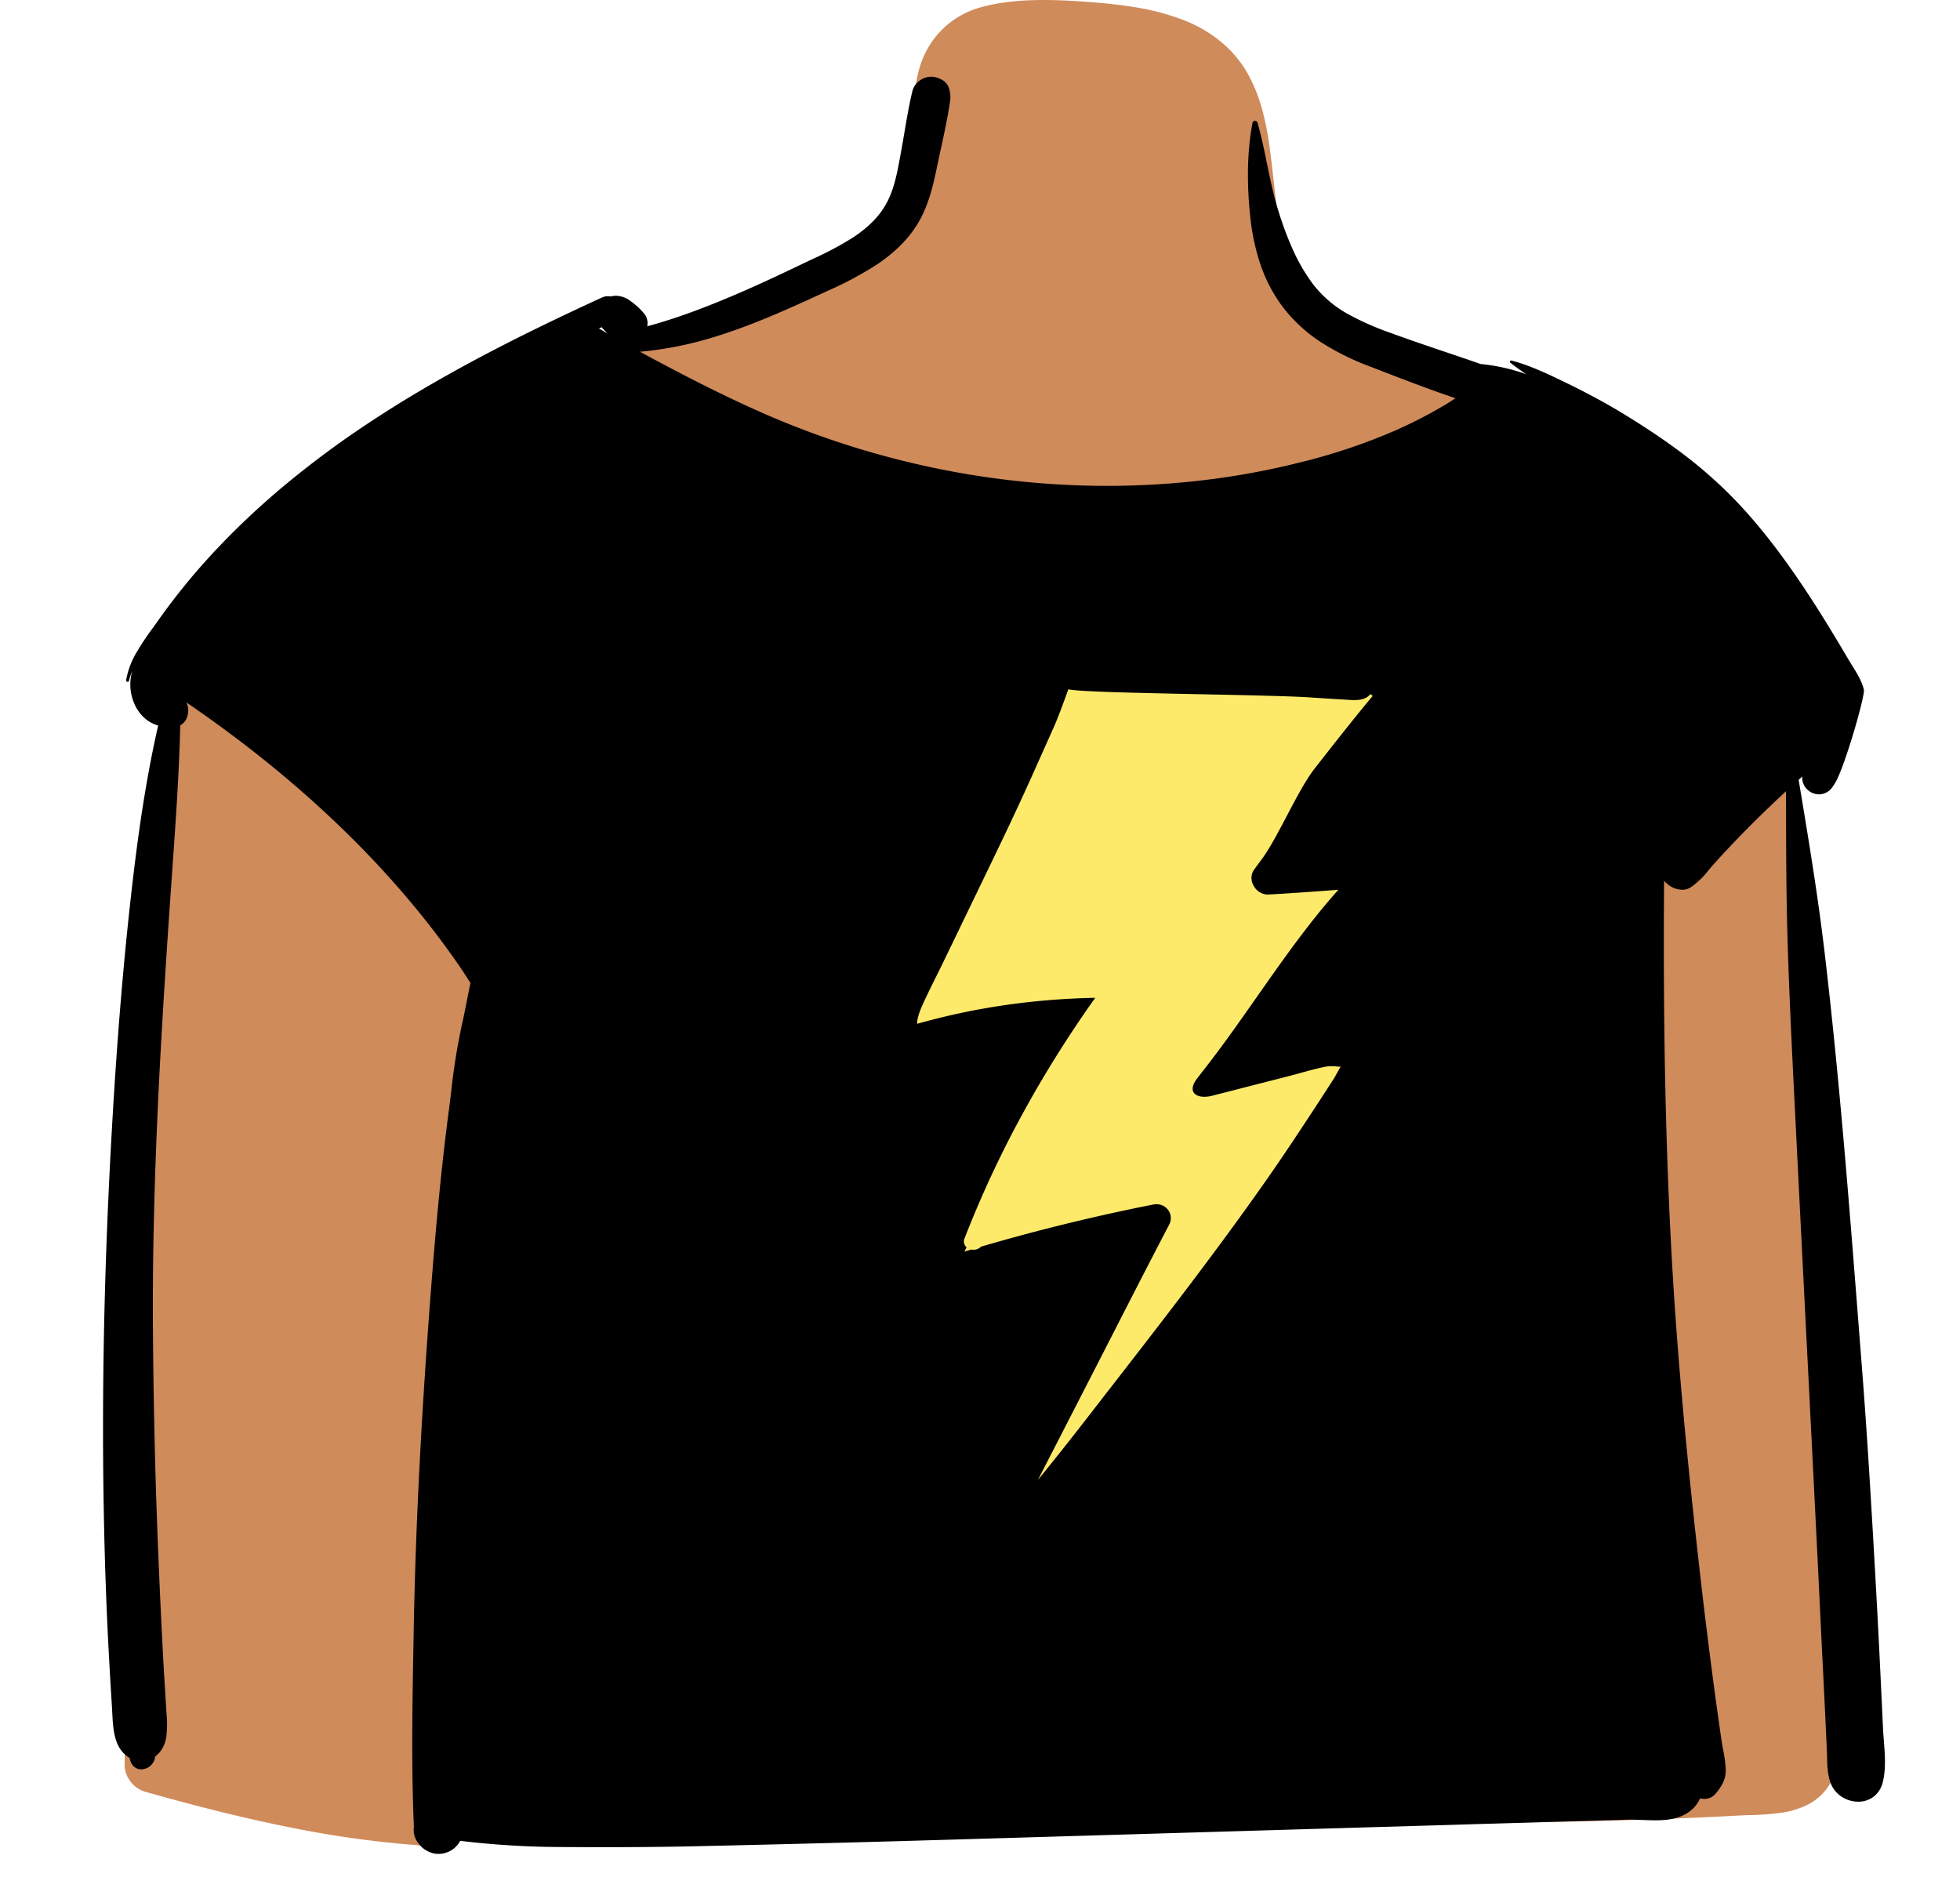<svg xmlns="http://www.w3.org/2000/svg" width="818" height="788" viewBox="0 0 818 788">
  <g id="body_Thunder_T-Shirt" data-name="body/Thunder T-Shirt" transform="translate(0 55)">
    <path id="_Skin" data-name="✋ Skin" d="M131.6,770.609c-.347,0-.725-.011-1.124-.031a427.35,427.35,0,0,1-61.506-7.994c-17.768-3.537-36.332-8.1-60.191-14.791a12.184,12.184,0,0,1-6.292-4.318A11.688,11.688,0,0,1,0,736.268c.746-57.826,2.4-116.081,4.922-173.147,2.258-51.137,5.275-102.964,8.968-154.042,1.608-22.229,3.372-44.726,5.244-66.868l.816-9.547c.217-2.514.418-5.065.612-7.532.765-9.727,1.556-19.786,3.485-29.459a66.76,66.76,0,0,1,5.8-16.876,75.484,75.484,0,0,1,9.909-14.849c1.674-1.976,7.515-7.242,16.893-15.229,8.687-7.4,19.951-16.736,31.719-26.293,21.179-17.2,47.477-37.936,57.768-44.54,12.153-7.8,24.924-14.918,37.274-21.8,6.4-3.569,13.025-7.259,19.49-11.005a35.16,35.16,0,0,1,10.449-3.63c4.136-.94,8.043-1.828,11.731-4.9,2.007-1.671,19.57-8.854,36.555-15.8,12.953-5.3,26.346-10.775,32.384-13.63l.409-.2a125.942,125.942,0,0,0,15.116-8.333A57.833,57.833,0,0,0,322.2,87.468c1.344-1.614,3.243-7.591,4.572-12.647,1.655-6.3,2.727-12.144,2.731-14.894,0-1.8-.018-3.655-.039-5.447-.1-8.916-.207-18.135,2.458-26.689a38.612,38.612,0,0,1,3.857-8.585A35.86,35.86,0,0,1,348.76,6.6,38.359,38.359,0,0,1,357.48,3c7.285-2.017,15.813-3,26.071-3,6.3,0,12.493.377,16.605.661,5.9.407,13.658,1.04,21.406,2.329a100.3,100.3,0,0,1,20.76,5.524,56.39,56.39,0,0,1,15.544,9.167,47.632,47.632,0,0,1,11.379,13.973,67.859,67.859,0,0,1,5.531,14.068,116.1,116.1,0,0,1,2.975,14.838c.614,4.338,1.116,8.67,1.527,12.335l.95,8.567c.372,3.27.7,5.734,1.348,9.387a84.391,84.391,0,0,0,3.534,13.988A44.071,44.071,0,0,0,491.5,116.76a56.005,56.005,0,0,0,9.886,10.01,75.358,75.358,0,0,0,11.648,7.513c8.211,4.357,17.266,7.625,26.023,10.786,2.749.992,5.592,2.018,8.346,3.057a46.333,46.333,0,0,1,16.749,10.386,33.509,33.509,0,0,1,9.2,17.282c.629,3.121,6.68,11.79,17.985,25.767,9.377,11.594,22.05,26.46,37.665,44.184,27.491,31.2,56.111,62.141,61.254,66.973l.281.258c6.352,5.72,7.01,15.519,7.591,24.164.146,2.166.283,4.212.5,6.146,1.176,10.393,2.317,20.986,3.389,31.486,2.17,21.256,4.129,42.81,5.822,64.063,3.315,41.611,5.756,83.858,7.257,125.569,1.5,41.73,2.1,84.044,1.781,125.765l-.04,4.746c-.024,2.6-.038,5.22-.051,7.759-.042,7.942-.084,16.154-.446,24.2-.564,12.557-4.945,21.231-13.019,25.781a34.966,34.966,0,0,1-12.141,3.871,115.43,115.43,0,0,1-12.993.951c-1.494.053-3.039.107-4.531.182l-.587.031c-10.025.549-20.647,1.033-31.57,1.438-29.922,1.107-62.28,1.623-101.835,1.623-8.272,0-16.969-.021-26.587-.066-15.446-.071-31.157-.193-46.35-.311h-.1c-23.848-.185-48.509-.377-72.758-.377-25.238,0-47.42.211-67.813.644-24.285.516-46.453,1.347-67.771,2.542-1.607.09-3.552.136-5.781.136-10.954,0-27.658-1.059-45.342-2.181l-1.636-.1c-16.893-1.07-36.04-2.284-49.159-2.284-4.2,0-7.643.128-10.226.379-5.339.519-8.607,1.627-9.991,3.386-1.085,1.38-.863,2.946-.667,4.328.162,1.146.3,2.135-.294,2.823C134.625,770.31,133.487,770.609,131.6,770.609ZM380.264,277.188,297.976,437.44h53.508l-38.354,89.037h84.229L367.479,651.191,538.348,437.44H474.229l64.119-84.159H493.876l44.472-71.272Z" transform="translate(51.995 -55)" fill="#d08b5b"/>
    <path id="_Top" data-name="👕 Top" d="M298.279,17.856,266.306,381.962,0,388.56V0Z" transform="translate(324.036 194.934)" fill="#fdea6b"/>
    <path id="_Ink" data-name="🖍 Ink" d="M140.026,741.664h0a10.426,10.426,0,0,1-1.378-.092,10.9,10.9,0,0,1-7.087-4.386,8.982,8.982,0,0,1-1.823-6.8c-1.105-25.065-.643-50.643-.2-75.379l0-.119q.057-3.163.113-6.322c.419-23.146,1.271-46.731,2.607-72.1,1.192-22.643,2.744-46.194,4.744-72,2.283-29.354,4.531-51.824,7.29-72.859.333-2.542.652-5.134.961-7.64a271.608,271.608,0,0,1,4.469-28.121c.724-3.109,1.368-6.39,1.991-9.562.518-2.636,1.052-5.358,1.639-8.027l-.323-.511c-1.21-1.915-2.46-3.893-3.747-5.768-4.448-6.487-8.987-12.681-13.49-18.41-26.433-33.636-60.411-64.731-100.99-92.42a7.855,7.855,0,0,1,.511,5.349,6.382,6.382,0,0,1-3.081,4.21c-.5,20.475-1.976,41.25-3.4,61.34v.017c-.3,4.284-.618,8.713-.918,13.074-3.216,46.829-4.487,72.248-5.235,89.161-1.444,32.66-2.048,61.867-1.845,89.289.225,30.387.925,60.445,2.08,89.339.668,16.489,1.352,31.251,2.091,45.131.3,5.656.653,11.408.992,16.971l0,.028c.116,1.906.261,4.278.4,6.53q.041.675.085,1.354a44.381,44.381,0,0,1-.091,9.99,14,14,0,0,1-1.458,4.4,11.336,11.336,0,0,1-3.156,3.658l-.011.067,0,.011c-.006.04-.012.077-.018.11a6,6,0,0,1-2.068,3.8,5.851,5.851,0,0,1-3.71,1.407,4.524,4.524,0,0,1-2.764-.9,5.372,5.372,0,0,1-1.858-2.894c-.046-.167-.1-.338-.14-.489l0-.006c-.046-.158-.094-.32-.138-.483-6.461-3.908-6.852-11.633-7.231-19.1-.048-.948-.1-1.927-.159-2.878-.509-7.862-.99-16.2-1.471-25.489C1.371,637.939.762,620.773.4,603.111-.2,573.9-.119,543.5.649,512.76c.728-29.145,2.094-59.516,4.06-90.27,2.094-32.828,4.73-62.29,8.06-90.069,2.906-24.175,6.16-43.762,10.239-61.64a14.781,14.781,0,0,1-6.107-3.516,17.325,17.325,0,0,1-4.142-6.344,20.133,20.133,0,0,1-1.357-6.535,20.528,20.528,0,0,1,.8-6.395,26.457,26.457,0,0,0-1.37,4.13.527.527,0,0,1-.523.441.685.685,0,0,1-.513-.24.646.646,0,0,1-.144-.53,34.243,34.243,0,0,1,4.292-11.462,113.605,113.605,0,0,1,6.927-10.4l0-.006c.628-.872,1.278-1.773,1.9-2.646a273.287,273.287,0,0,1,17.22-21.95c5.19-5.936,10.753-11.806,16.533-17.448,5.573-5.439,11.517-10.831,17.668-16.025a398.657,398.657,0,0,1,38.18-28.34c12.57-8.259,25.993-16.216,41.037-24.326,12.817-6.909,26.808-13.919,42.773-21.43,3.765-1.776,7.7-3.6,12.039-5.591a6.076,6.076,0,0,1,2.517-.567,5.541,5.541,0,0,1,1.183.128.017.017,0,0,0,.008,0l0,0a7.465,7.465,0,0,1,2.112-.3,10.416,10.416,0,0,1,6.278,2.328l.163.128a28.792,28.792,0,0,1,5.657,5.361,6.436,6.436,0,0,1,.98,4.919c6.554-1.765,13.368-3.982,20.83-6.779,15.937-5.97,31.157-13.129,45.38-19.949.918-.441,1.883-.9,2.735-1.3a140.6,140.6,0,0,0,16.761-8.911c6.04-3.949,10.4-8.2,13.334-12.987,3.84-6.255,5.19-13.629,6.5-20.76l.011-.06q.112-.611.224-1.22c.51-2.762.991-5.587,1.456-8.319,1-5.9,2.043-12.005,3.444-17.9a7.658,7.658,0,0,1,2.94-4.288A8.333,8.333,0,0,1,345.649,0a9.764,9.764,0,0,1,4.12,1.111,6.249,6.249,0,0,1,3.366,3.961,11.636,11.636,0,0,1,.374,5.25c-1.007,6.741-2.486,13.557-3.917,20.15v.006c-.543,2.5-1.105,5.093-1.632,7.635-1.589,7.692-3.679,16.52-8.41,23.95-3.892,6.107-9.294,11.435-16.514,16.287A147.282,147.282,0,0,1,302.419,89.38c-16.4,7.547-33.35,15.35-51.07,20.351a149.045,149.045,0,0,1-26.27,4.969c-.278.027-.643.06-1,.08,4.008,2.2,8.106,4.367,11.959,6.4,14.212,7.506,26.9,13.711,38.79,18.969a360.18,360.18,0,0,0,70.453,22.785,353.974,353.974,0,0,0,73.633,7.832c1.876,0,3.778-.016,5.654-.047a341.1,341.1,0,0,0,38.2-2.763,320.14,320.14,0,0,0,37.627-7.188,244.381,244.381,0,0,0,39.16-13.219,194.732,194.732,0,0,0,20.11-10.341c1.673-1,3.281-2.036,4.77-3.011-11.573-3.913-23.146-8.4-34.337-12.733l-.006,0-1.1-.425a108.521,108.521,0,0,1-20.276-9.97,63.473,63.473,0,0,1-16.534-15.22,62.992,62.992,0,0,1-9.2-17.677,92,92,0,0,1-4.173-19.545c-1.1-10.084-1.836-25.109.94-39.42a.938.938,0,0,1,.976-.769,1.118,1.118,0,0,1,1.094.769c1.6,5.606,2.792,11.407,3.945,17.017,1.315,6.4,2.675,13.01,4.645,19.384a141.1,141.1,0,0,0,6,16.216,75.74,75.74,0,0,0,8.675,14.9A47.311,47.311,0,0,0,519.73,99.15a116.521,116.521,0,0,0,17.7,7.8c7.458,2.747,15.111,5.332,22.512,7.831l.029.01c4.911,1.659,9.989,3.374,14.959,5.119a79.138,79.138,0,0,1,19.03,4.251c-2.58-1.736-4.768-3.32-6.69-4.839a.413.413,0,0,1-.135-.482.6.6,0,0,1,.531-.394.46.46,0,0,1,.115.015c7.916,2.033,16.107,6.021,23.334,9.539l.516.251c8.248,4.028,15.559,7.989,22.35,12.111,8.388,5.1,15.617,9.877,22.1,14.616a191.88,191.88,0,0,1,20.33,16.965c10.875,10.494,21.136,23.073,32.29,39.588,4.235,6.276,8.579,13.1,13.28,20.861,1.885,3.1,3.9,6.473,6.339,10.62.528.9,1.1,1.812,1.652,2.7,1.988,3.187,4.042,6.479,4.9,10.071.145.608-.228,2.786-1.079,6.3-.8,3.283-1.951,7.481-3.254,11.822-2.384,7.943-5.645,17.583-7.647,20.821-.324.516-.642,1-.97,1.489a6.882,6.882,0,0,1-5.749,3.284,7.22,7.22,0,0,1-5.215-2.328,6.658,6.658,0,0,1-1.765-5.115c-.554.487-1.073.948-1.541,1.369l.006.033c3.906,23.4,7.944,47.587,10.815,71.827,6.066,51.3,10.149,103.63,14.1,154.237v.006l.015.192c.466,5.974.948,12.151,1.426,18.226,2.229,28.424,3.883,56.615,5.521,85.4.888,15.778,1.634,30.076,2.28,43.711.353,7.349.7,14.784,1.006,21.343l.024.517c.08,1.787.221,3.589.37,5.5.459,5.873.933,11.945-.47,17.395a10.69,10.69,0,0,1-3.97,6.113,10.551,10.551,0,0,1-6.266,1.958,12.68,12.68,0,0,1-6.911-2.091A11.862,11.862,0,0,1,720.9,711.8c-1.221-3.435-1.309-7.228-1.395-10.9-.023-1.006-.048-2.047-.1-3.054l-.3-6.5-.3-6.412c-.39-8.141-.784-16.166-1.171-23.852-.4-7.967-.786-16.029-1.164-23.825l-.009-.195c-.376-7.756-.764-15.775-1.156-23.659-1.474-29.651-3-59.8-4.483-88.954l-.016-.316c-1.354-26.684-2.754-54.277-4.111-81.49-.208-4.183-.424-8.462-.614-12.236V430.4c-1.222-24.261-2.486-49.349-3.155-74.049-.467-17.412-.5-35.114-.529-52.235q-.005-2.958-.011-5.917c-.34.309-.686.631-1.021.942l-.007.006-.563.522c-7.627,7.162-13.731,13.165-19.21,18.891-2.645,2.767-6.112,6.428-9.48,10.21-.66.743-1.313,1.515-1.944,2.262a34.943,34.943,0,0,1-7.366,7.148,6.433,6.433,0,0,1-3.742,1.124,9.623,9.623,0,0,1-6.148-2.4c-.221-.2-.443-.393-.657-.577a5.671,5.671,0,0,1-.752-.794c-.027,4.844-.059,10.575-.08,16.351-.093,33.223.287,63.127,1.161,91.421,1,32.435,2.63,62.292,4.979,91.278,2.232,27.632,5.143,56.865,9.16,92,1.668,14.605,3.539,29.7,5.56,44.87.975,7.3,2.012,14.711,3.17,22.66.192,1.335.45,2.727.7,4.073l0,.008a53.07,53.07,0,0,1,1.09,8.28,11.968,11.968,0,0,1-1.219,5.638,23.174,23.174,0,0,1-3.281,4.731A5.966,5.966,0,0,1,668.2,718.7a6.966,6.966,0,0,1-1.687-.2,13.558,13.558,0,0,1-2.88,4.181c-4.469,4.375-10.534,4.965-15.877,4.965-1.791,0-3.576-.072-5.3-.142l-.084,0h-.006c-1.762-.072-3.425-.139-5.067-.139-.52,0-1,.007-1.464.021l-24.217.715-.193.006L574.9,729.181l-6.323.187c-69.928,2.072-142.237,4.214-213.408,6.313-35.993,1.071-72.959,2.023-109.87,2.83-11.1.237-22.846.352-35.912.352-5.954,0-12.175-.023-19.017-.072a358.027,358.027,0,0,1-41.31-2.58,10.212,10.212,0,0,1-9.032,5.454ZM439.67,470.542h0a5.943,5.943,0,0,1,5.142,2.841,5.764,5.764,0,0,1,.086,5.768l-.425.815c-.461.882-.934,1.789-1.394,2.685-7.854,15.088-15.733,30.484-23.353,45.372l-.011.021c-3.681,7.192-7.487,14.629-11.267,21.985q-4.718,9.189-9.436,18.371l-.464.9q-4.155,8.087-8.309,16.176c-.016.026-.03.053-.043.079s-.024.048-.038.072c6.579-8.072,13.278-16.5,19.91-25.06,3.434-4.435,7-9.035,10.155-13.093,22.222-28.63,45.2-58.233,66.336-88.518,6.355-9.11,12.485-18.393,18.22-27.121,3.011-4.588,6.089-9.332,9.15-14.1.094-.142.323-.564.612-1.1.539-.994,1.354-2.5,1.988-3.461-.467-.025-.944-.064-1.405-.1-.833-.067-1.69-.136-2.548-.136a11.893,11.893,0,0,0-2.257.2c-3.525.684-7.081,1.667-10.521,2.618-1.63.45-3.312.915-4.969,1.342-8.148,2.081-16.427,4.2-24.434,6.259l-.032.008-3.364.863c-1.243.31-2.5.634-3.718.947l-.242.062a13.8,13.8,0,0,1-3.413.466c-2.274,0-3.942-.737-4.577-2.023-.7-1.42-.147-3.375,1.6-5.653l.073-.095c1.183-1.539,2.406-3.13,3.637-4.7,7.224-9.288,14.311-19.393,21.164-29.166,10.733-15.305,21.83-31.129,34.055-44.754-10.453.792-19.877,1.487-29.35,1.99-.1.005-.2.008-.3.008a6.816,6.816,0,0,1-5.829-3.891,6.063,6.063,0,0,1,.23-6.4c1.074-1.492,2.069-2.849,3.04-4.149,3.472-4.647,7.168-11.682,10.743-18.485,3.849-7.325,7.83-14.9,11.646-19.776l1.224-1.563c7.406-9.458,15.062-19.236,22.9-28.606l-.949-.8c-1.723,2.257-4.708,2.518-6.8,2.518-1.1,0-2.182-.078-3.229-.154h-.006c-.434-.031-.843-.061-1.241-.084-4.352-.238-8.961-.527-13.7-.859-7.947-.552-26.21-.932-45.544-1.334-25.632-.533-52.133-1.084-55.546-2.086q-.346.955-.69,1.907c-1.825,5.053-3.549,9.824-5.72,14.673-2.715,6.079-5.581,12.482-9.02,20.15-5.83,13-12.044,25.984-17.89,38.079q-4.489,9.295-8.978,18.584l-1.051,2.176q-4.345,8.994-8.691,17.989c-.986,2.032-2,4.08-2.987,6.061-2.083,4.191-4.236,8.525-6.163,12.861-.478,1.077-2.029,4.774-1.91,7.129a286.607,286.607,0,0,1,35.495-7.628,300.857,300.857,0,0,1,36.155-3.151c.669-.02,1.347-.032,2-.043h.01l.135,0,.529-.01a481.789,481.789,0,0,0-30.454,48.632,442.62,442.62,0,0,0-24.064,51.692,3.209,3.209,0,0,0,.821,3.772q-.2.4-.395.8l-.011.022c-.156.316-.318.642-.474.966.561-.17,1.143-.341,1.656-.492q.6-.177,1.207-.356a4.871,4.871,0,0,0,.934.091,4.192,4.192,0,0,0,3.1-1.286c23.61-6.92,47.824-12.841,71.97-17.6A6.684,6.684,0,0,1,439.67,470.542ZM665.679,334.931a8.759,8.759,0,0,1-.58.95c.137-.144.282-.286.409-.411l.171-.169Zm-457.59-230.38h0l-.009,0c-.34.156-.725.334-1.111.505,1.084.655,2.258,1.352,3.59,2.13-.37-.359-.734-.744-1.087-1.116l-.005-.006c-.235-.248-.478-.5-.718-.749a6.633,6.633,0,0,1-.66-.77Z" transform="translate(43 -23)"/>
  </g>
</svg>
